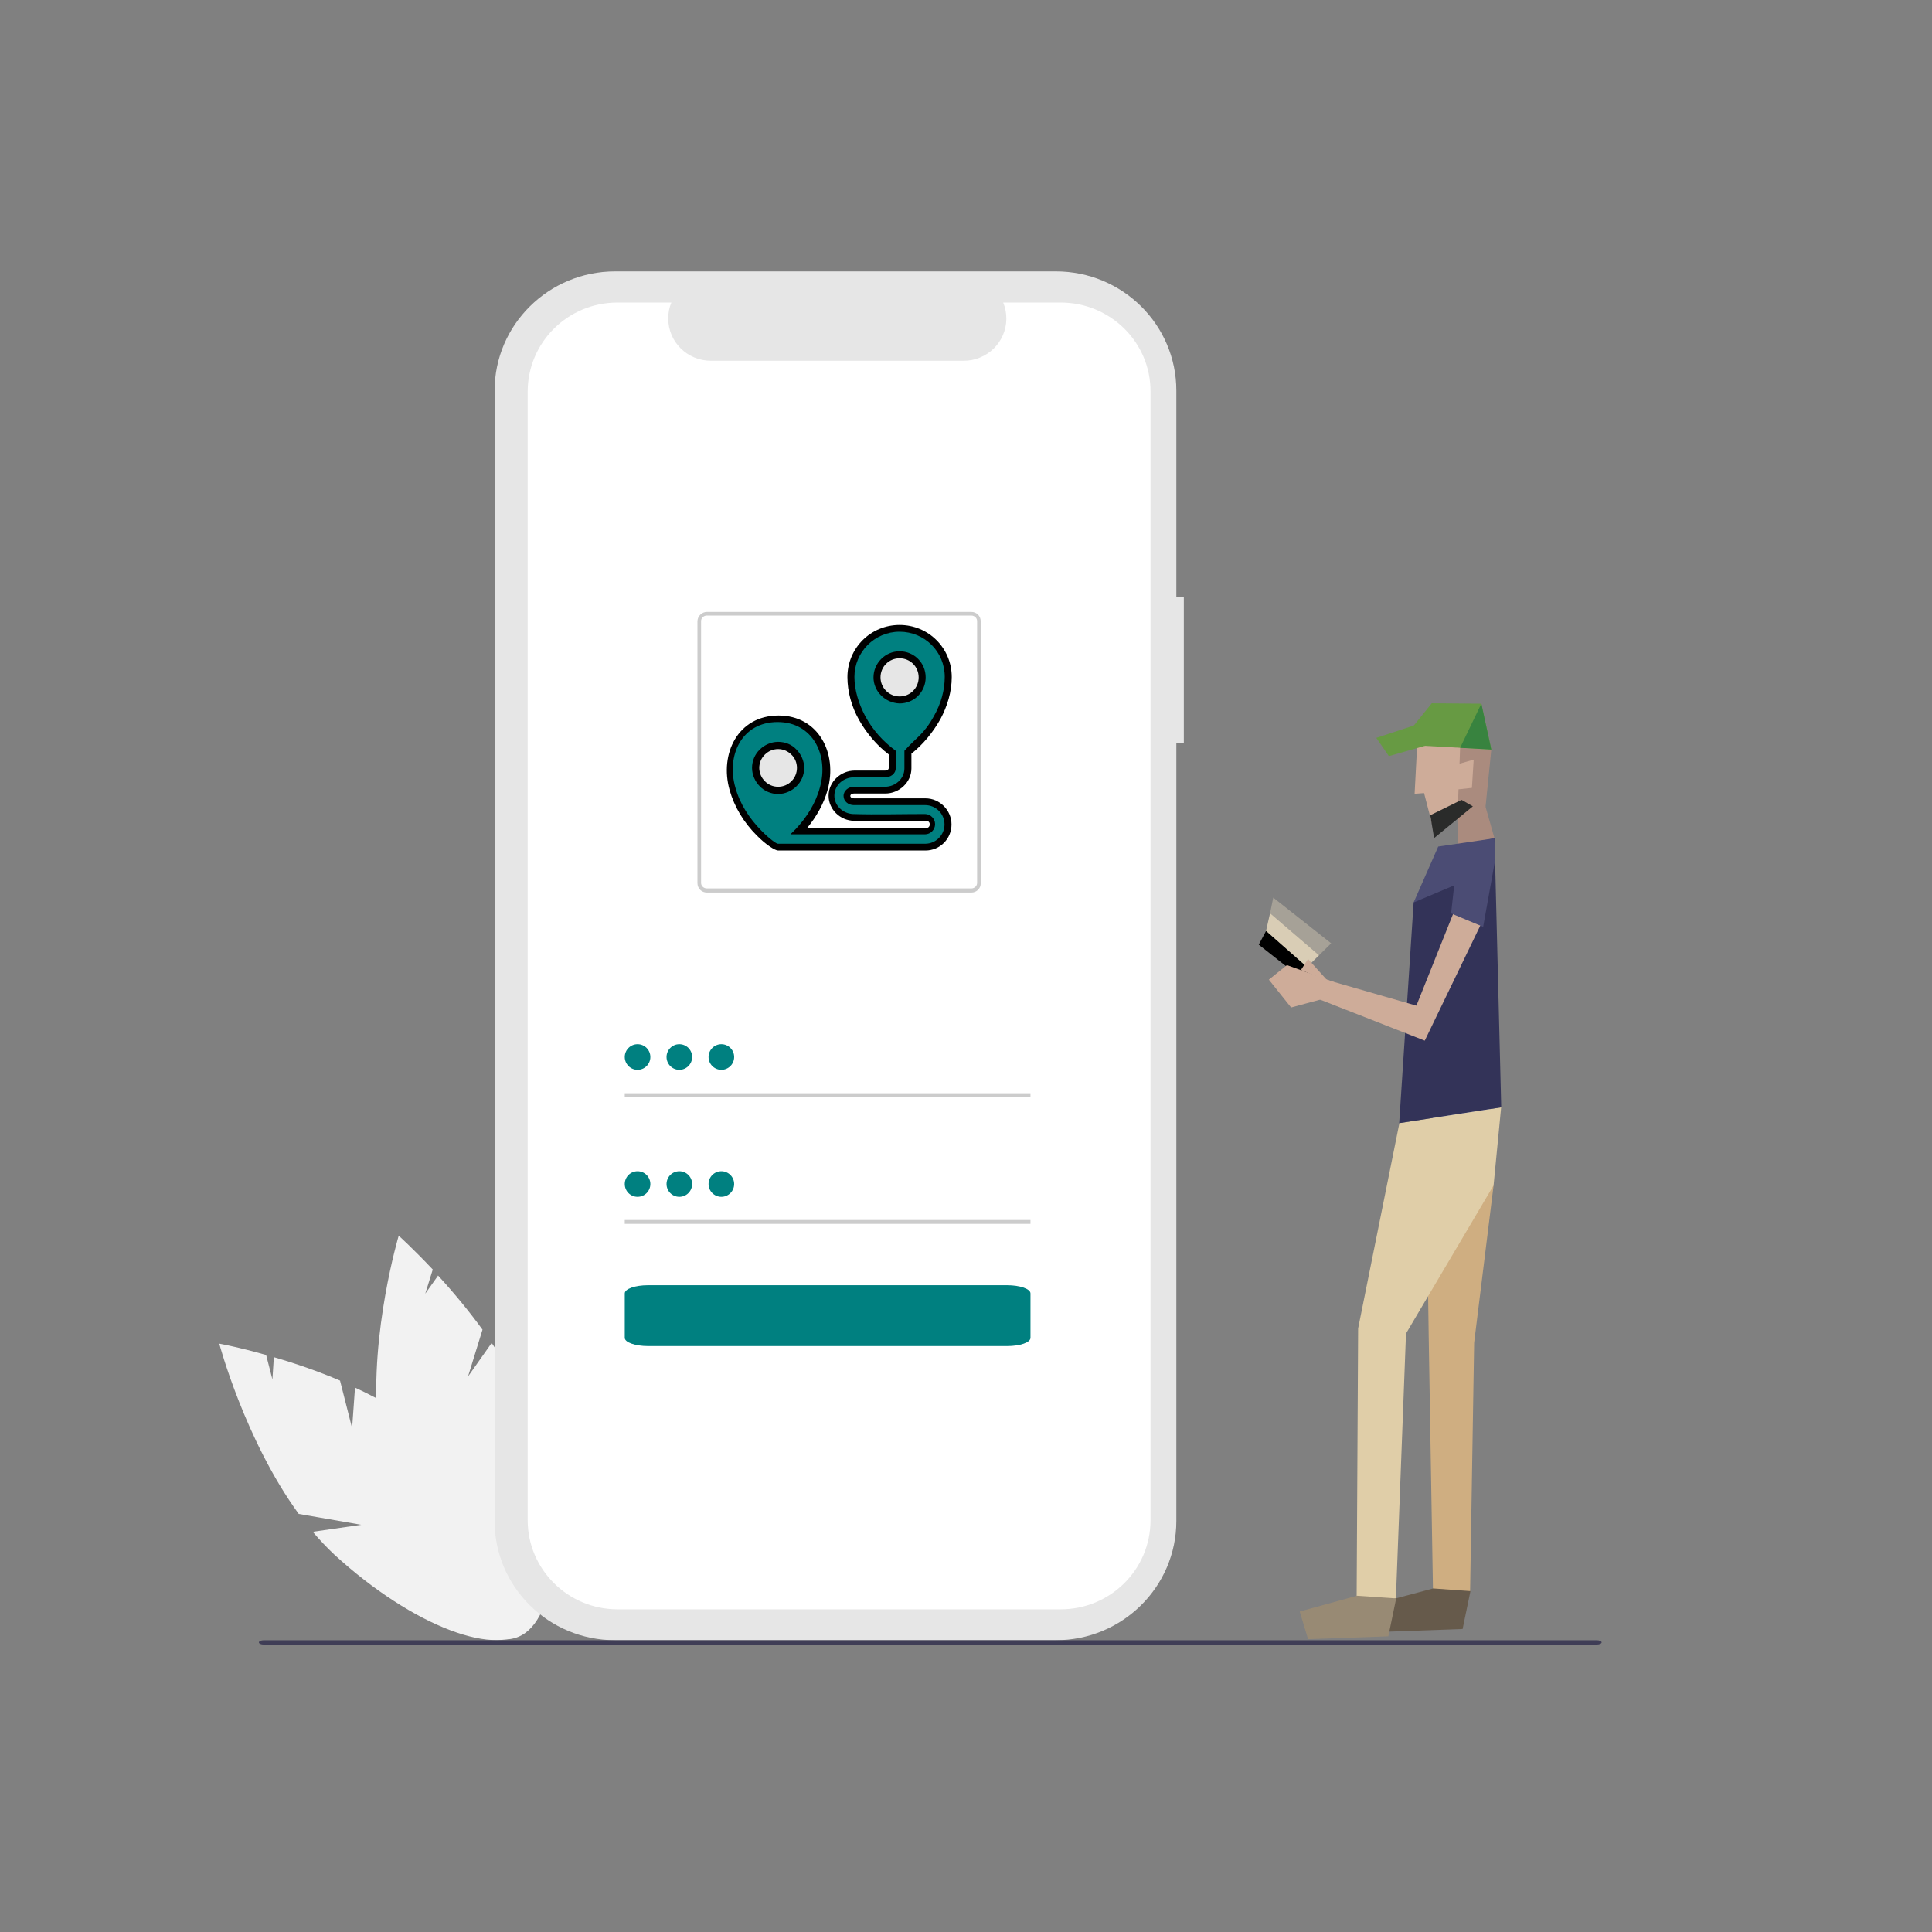 <?xml version="1.0" encoding="utf-8"?>
<!-- Generator: Adobe Illustrator 26.0.1, SVG Export Plug-In . SVG Version: 6.00 Build 0)  -->
<svg version="1.1" id="Layer_1" xmlns="http://www.w3.org/2000/svg" xmlns:xlink="http://www.w3.org/1999/xlink" x="0px" y="0px"
	 width="800px" height="800px" viewBox="0 0 800 800" style="enable-background:new 0 0 800 800;" xml:space="preserve">
<rect x="0" y="0" width="800" height="800" fill="#808080" stroke="none"/>
<style type="text/css">
	.st0{fill:#F2F2F2;}
	.st1{fill:#E6E6E6;}
	.st2{fill:#FFFFFF;}
	.st3{fill:#CCCCCC;}
	.st4{fill:#008080;}
	.st5{fill:#3F3D56;}
	.st6{fill-rule:evenodd;clip-rule:evenodd;fill:#E6E6E6;}
	.st7{fill:#FFEECC;fill-opacity:0.7;}
	.st8{fill:#FFEECC;fill-opacity:0.3;}
	.st9{fill:#CFAE81;}
	.st10{fill:#AA8B7E;}
	.st11{fill:#E0CEA8;}
	.st12{fill:#333358;}
	.st13{fill:#CEAC99;}
	.st14{fill:#4B4C74;}
	.st15{fill:#2A2B2A;}
	.st16{fill:#665A4B;}
	.st17{fill:#988A74;}
	.st18{fill:#679A43;}
	.st19{fill:#38833F;}
</style>
<g id="SVGRepo_bgCarrier">
</g>
<path id="fa3b9e12-7275-481e-bee9-64fd9595a50d" class="st0" d="M145.8,591.38l-5-19.7c-8.9-3.8-18.1-7-27.4-9.7l-0.6,9.2l-2.6-10.1
	c-11.5-3.3-19.4-4.7-19.4-4.7s10.6,39.9,32.9,70.5l25.9,4.5l-20.1,2.9c2.8,3.3,5.8,6.5,9,9.5c32.4,29.7,68.4,43.4,80.5,30.5
	s-4.3-47.5-36.7-77.2c-10-9.2-22.6-16.6-35.3-22.5L145.8,591.38z"/>
<path id="bde08021-c30f-4979-a9d8-cb90b72b5ca2" class="st0" d="M193.8,569.98l6-19.4c-5.7-7.8-11.8-15.2-18.4-22.4l-5.3,7.5l3.1-10
	c-8.2-8.7-14.1-14-14.1-14s-11.9,39.8-8.8,77.3l19.8,17.1l-18.7-7.8c0.7,4.3,1.6,8.5,2.8,12.7c12.2,42,35.9,72.2,53,67.3
	s21.1-42.9,8.9-84.9c-3.8-13-10.7-25.8-18.5-37.3L193.8,569.98z"/>
<path id="b3ac2088-de9b-4f7f-bc99-0ed9705c1a9d" class="st1" d="M490.2,247.08h-3.1v-85.3c0-27.3-22.3-49.4-49.9-49.4H254.7
	c-27.5,0-49.9,22.1-49.9,49.4v468c0,27.3,22.3,49.4,49.9,49.4h182.5c27.5,0,49.9-22.1,49.9-49.4v-322h3.1V247.08z"/>
<path id="b2715b96-3117-487c-acc0-20904544b5b7" class="st2" d="M439.2,125.28h-23.8c3.7,9-0.7,19.2-9.7,22.8
	c-2.1,0.9-4.4,1.3-6.7,1.3H294.4c-9.8,0-17.7-7.8-17.7-17.5c0-2.3,0.4-4.5,1.3-6.6h-22.3c-20.6,0-37.2,16.5-37.2,36.9l0,0v467.3
	c0,20.4,16.7,36.9,37.2,36.9h183.5c20.6,0,37.2-16.5,37.2-36.9l0,0v-467.3C476.5,141.78,459.8,125.28,439.2,125.28z"/>
<path id="bbe451c3-febc-41ba-8083-4c8307a2e73e" class="st3" d="M402.3,369.58H292.7c-2.2,0-3.9-1.7-3.9-3.9v-108.4
	c0-2.1,1.8-3.9,3.9-3.9h109.5c2.2,0,3.9,1.7,3.9,3.9v108.4C406.2,367.78,404.4,369.58,402.3,369.58z M292.7,254.88
	c-1.3,0-2.4,1-2.4,2.3v108.4c0,1.3,1.1,2.3,2.4,2.3h109.5c1.3,0,2.4-1,2.4-2.3v-108.4c0-1.3-1.1-2.3-2.4-2.3H292.7z"/>
<rect id="bb28937d-932f-4fdf-befe-f406e51091fe" x="258.7" y="452.68" class="st3" width="168" height="1.6"/>
<ellipse id="fcef55fc-4968-45b2-93bb-1a1080c85fc7" class="st4" cx="264" cy="437.68" rx="5.3" ry="5.3"/>
<rect id="ff33d889-4c74-4b91-85ef-b4882cc8fe76" x="258.7" y="505.18" class="st3" width="168" height="1.6"/>
<ellipse id="e8fa0310-b872-4adf-aedd-0c6eda09f3b8" class="st4" cx="264" cy="490.28" rx="5.3" ry="5.3"/>
<path class="st4" d="M417,557.38H268.4c-5.3,0-9.7-1.5-9.7-3.4v-18.4c0-1.9,4.3-3.4,9.7-3.4H417c5.3,0,9.7,1.5,9.7,3.4v18.4
	C426.7,555.88,422.4,557.38,417,557.38z"/>
<ellipse id="e12ee00d-aa4a-4413-a013-11d20b7f97f7" class="st4" cx="281.3" cy="437.68" rx="5.3" ry="5.3"/>
<ellipse id="f58f497e-6949-45c8-be5f-eee2aa0f6586" class="st4" cx="298.7" cy="437.68" rx="5.3" ry="5.3"/>
<ellipse id="b4d4939a-c6e6-4f4d-ba6c-e8b05485017d" class="st4" cx="281.3" cy="490.28" rx="5.3" ry="5.3"/>
<ellipse id="aff120b1-519b-4e96-ac87-836aa55663de" class="st4" cx="298.7" cy="490.28" rx="5.3" ry="5.3"/>
<path id="f1094013-1297-477a-ac57-08eac07c4bd5" class="st5" d="M661.1,680.98H109.3c-1.2,0-2.1-0.4-2.1-0.9s1-0.9,2.1-0.9h551.8
	c1.2,0,2.1,0.4,2.1,0.9S662.2,680.98,661.1,680.98z"/>
<path id="a6768b0e-63d0-4b31-8462-9b2e0b00f0fd" class="st2" d="M609.7,441.18c8.4,2.9,9.9,34.7,9.9,34.7
	c-9.9-5.4-21.7,3.4-21.7,3.4s-2.5-8.3-5.4-19c-1.8-6.1-0.3-12.8,3.9-17.6C596.3,442.68,601.3,438.28,609.7,441.18z"/>
<path class="st4" d="M366.5,320.58c0.9,0,1.6-0.3,2.2-0.7c0.4-0.4,0.7-1,0.7-1.6v-6.4c-9.5-6.9-17.1-19.4-17.1-31.2
	c0-11.2,9-20.3,20.1-20.3s20.1,9,20.1,20.1c0,11.8-7.4,23.9-16.6,30.9v6.7c0,2.5-1.2,4.8-2.9,6.4c-1.8,1.6-4.1,2.6-6.6,2.6h-13
	c-1.3,0-2.9,0.9-2.9,2.5c0,1.5,1.5,2.3,2.8,2.5l0,0h29.6c5.3,0,9.5,4.2,9.5,9.5s-4.2,9.5-9.5,9.5h-60.7c-1.5,0-9.9-6.1-15-15.2
	c-2.9-5.1-5.1-11.2-5.1-17.7c0-11.1,9-20.1,20.1-20.1s20.1,9,20.1,20.1c0,6.6-2.2,12.6-5.1,17.7c-1.9,3.4-4.2,6.3-6.6,8.6H383
	c1.6,0,2.9-1.3,2.9-2.9s-1.3-2.9-2.9-2.9c-9.8,0-20.1,0.3-29.9,0c-4.8-0.1-9-3.9-9-9s4.5-9,9.5-9h1.5h11.4V320.58z"/>
<path d="M366.5,319.08c0.6,0,1.5-0.3,1.5-1v-5.7c-4.8-3.6-9.2-8.8-12.3-14.3c-3.1-5.5-4.8-11.7-4.8-17.7c0-12,9.6-21.6,21.6-21.6
	s21.6,9.6,21.6,21.6c0,6-1.8,12-4.7,17.4c-3.1,5.5-7.2,10.5-12,14.3v6.1c0,5.8-5.1,10.4-10.8,10.4h-13c-0.6,0-1.5,0.3-1.5,1
	s0.9,1,1.5,1l0,0l0,0h29.6c6,0,10.8,5,10.8,10.8c0,6-4.8,10.8-10.8,10.8h-61c-1.2,0-5-2.3-8.9-6.3c-5.3-5.3-9.2-11.7-11.2-18.8
	c-4.2-14.9,3.4-30.8,20.3-30.8c16.5,0,24.5,15.6,20.3,30.8c-1.6,5.8-4.7,11.2-8.5,15.8h49.3c0.9,0,1.5-0.7,1.5-1.5
	c0-0.9-0.6-1.5-1.5-1.5c-9.9,0-20,0.3-29.9,0l0,0c-5.7-0.1-10.5-4.7-10.5-10.4c0-5.8,5.1-10.4,10.8-10.4h1.5H366.5L366.5,319.08
	L366.5,319.08z M366.5,321.88h-13c-4.2,0-8,3.2-8,7.6c0,4.2,3.6,7.4,7.7,7.6c9.9,0.3,19.9,0,29.8,0c2.3,0,4.2,1.9,4.2,4.2
	c0,2.3-1.9,4.2-4.2,4.2h-52.3h-3.4l2.3-2.3c4.5-4.8,8.2-10.7,9.9-17.1c3.8-13.3-2.9-27.1-17.5-27.1c-15,0-21.3,14-17.5,27.1
	c1.9,6.9,5.8,12.8,10.7,17.8c3.4,3.5,6.3,5.5,6.9,5.5h61c4.4,0,8-3.6,8-8s-3.6-8-8-8h-29.6l0,0l0,0c-2.2,0-4.2-1.6-4.2-3.8
	c0-2.3,2.2-3.8,4.2-3.8h13c4.1,0,8-3.2,8-7.6v-7.3c5.1-5.7,8-6.7,12.3-14.5c2.8-5,4.4-10.5,4.4-16.1c0-10.4-8.3-18.7-18.7-18.7
	s-18.7,8.5-18.7,18.7c0,5.5,1.8,11.2,4.5,16.3c3.1,5.7,7.3,10.4,12.6,14.3v7.2C370.9,320.48,368.7,321.88,366.5,321.88L366.5,321.88
	z"/>
<path class="st6" d="M331.5,317.98c0-5.1-4.2-9.3-9.3-9.3s-9.3,4.2-9.3,9.3s4.2,9.3,9.3,9.3C327.3,327.18,331.5,323.08,331.5,317.98
	L331.5,317.98z"/>
<path d="M330,317.98c0-2.2-0.9-4.2-2.3-5.5l0,0c-1.5-1.5-3.4-2.3-5.5-2.3c-2.2,0-4.1,0.9-5.5,2.3l0,0c-1.5,1.5-2.3,3.4-2.3,5.5
	s0.9,4.1,2.3,5.5c1.5,1.5,3.4,2.3,5.5,2.3c2.2,0,4.2-0.9,5.5-2.3C329.2,322.08,330,319.98,330,317.98L330,317.98z M329.8,310.38
	c1.9,1.9,3.2,4.7,3.2,7.6s-1.2,5.7-3.2,7.6c-1.9,1.9-4.7,3.2-7.6,3.2s-5.7-1.2-7.6-3.2c-1.9-1.9-3.2-4.7-3.2-7.6s1.2-5.7,3.2-7.6
	l0,0c1.9-1.9,4.7-3.2,7.6-3.2S327.9,308.28,329.8,310.38L329.8,310.38L329.8,310.38z"/>
<path class="st6" d="M366,286.98c1.8,1.8,4.1,2.8,6.6,2.8c5.1,0,9.3-4.2,9.3-9.3s-4.2-9.3-9.3-9.3s-9.3,4.2-9.3,9.3
	C363.2,282.98,364.2,285.28,366,286.98L366,286.98z"/>
<path d="M372.5,288.38c4.4,0,7.9-3.5,7.9-7.9s-3.5-7.9-7.9-7.9s-7.9,3.5-7.9,7.9C364.6,284.78,368.1,288.38,372.5,288.38
	L372.5,288.38z M361.7,280.48c0-5.8,4.8-10.8,10.8-10.8s10.8,4.8,10.8,10.8s-4.8,10.8-10.8,10.8
	C366.5,291.08,361.7,286.28,361.7,280.48L361.7,280.48z"/>
<g id="person-large-light-right" transform="matrix(1.27,0,0,1.27,18.364,4.897)">
	<g id="Layer-1">
		<path class="st7" d="M398.3,299.79l13.28,11.79l4.03-3.97v0l-15.97-13.7L398.3,299.79z"/>
		<path class="st8" d="M399.64,293.92l15.97,13.69l3.96-3.9v0l-18.89-14.9L399.64,293.92z"/>
		<path d="M395.95,304.15l14.28,11.25l2.38-3.14l-14.28-12.58L395.95,304.15z"/>
		<path class="st9" d="M452.78,516.14l-1.42-84.53l-0.79-54.29l21.97,5.15l-6.36,51.46l-1.32,81.11L452.78,516.14z"/>
		<path class="st10" d="M472.82,269.49l-3.49-12.28l-8.7,3.22l0.33,11.63L472.82,269.49z"/>
		<path class="st11" d="M441.81,362.33l-13.46,66.96l-0.5,90.93l12.8-2.37l3.31-86.9l28.56-48.33l2.46-25.44L441.81,362.33z"/>
		<path class="st12" d="M460.29,272.16l-13.84,18.22l-4.71,71.96l33.27-5.15l-2.19-87.75L460.29,272.16z"/>
		<path class="st13" d="M461.87,287.75l7.96,6.77l-19.75,40.92l-36.49-14.3l4.07-5.65l29.69,8.54L461.87,287.75z"/>
		<path class="st14" d="M460.27,279.39l-1.6,14.58l10.45,4.35l3.96-22.08"/>
		<path class="st14" d="M473.05,276.21l-0.26-6.75l-18.32,2.7l-8.02,18.23l14.46-6.09L473.05,276.21z"/>
		<path class="st13" d="M469.73,259.05l1.94-19.17l-24-2.02l-0.9,17.09l3.08-0.22l2.84,10.9l8.34-3.36"/>
		<path class="st13" d="M416.35,321.97l-9.85,2.66l-7.25-9.08l5.89-4.74l15.27,5.51L416.35,321.97z"/>
		<path class="st13" d="M412.03,308.82l-2.34,3.6l8.68,3.45L412.03,308.82z"/>
		<path class="st13" d="M462.85,253.27l3.03-0.12l0.29-9.39l-3.89,1.52L462.85,253.27z"/>
		<path class="st10" d="M460.72,263.2l0.36-9.7l4.37-0.47l0.58-9.22l-4.61,1.34l0.18-5.18l10.18,0.55l-1.89,18.69L460.72,263.2z"/>
		<path class="st15" d="M465.76,259.05l-3.69-2.11l-10.2,5.01l1.26,7.45L465.76,259.05z"/>
		<path class="st16" d="M464.98,514.91l-2.56,12.36l-26.17,0.94l-2.72-9.02l19.29-5.14L464.98,514.91z"/>
		<path class="st17" d="M409.31,521.57l2.72,9.02l26.17-0.93l2.56-12.36l-12.79-0.87L409.31,521.57z"/>
		<path class="st18" d="M453.52,238.34l-15.14,4.34l-4.09-5.95l14.8-4.89L453.52,238.34z"/>
		<path class="st18" d="M452.36,225.44l-6.07,7.54l2.66,6.28l22.84,1.26l-3.25-14.95L452.36,225.44z"/>
		<path class="st19" d="M461.6,239.97l10.18,0.55l-3.25-14.95L461.6,239.97z"/>
	</g>
</g>
</svg>
